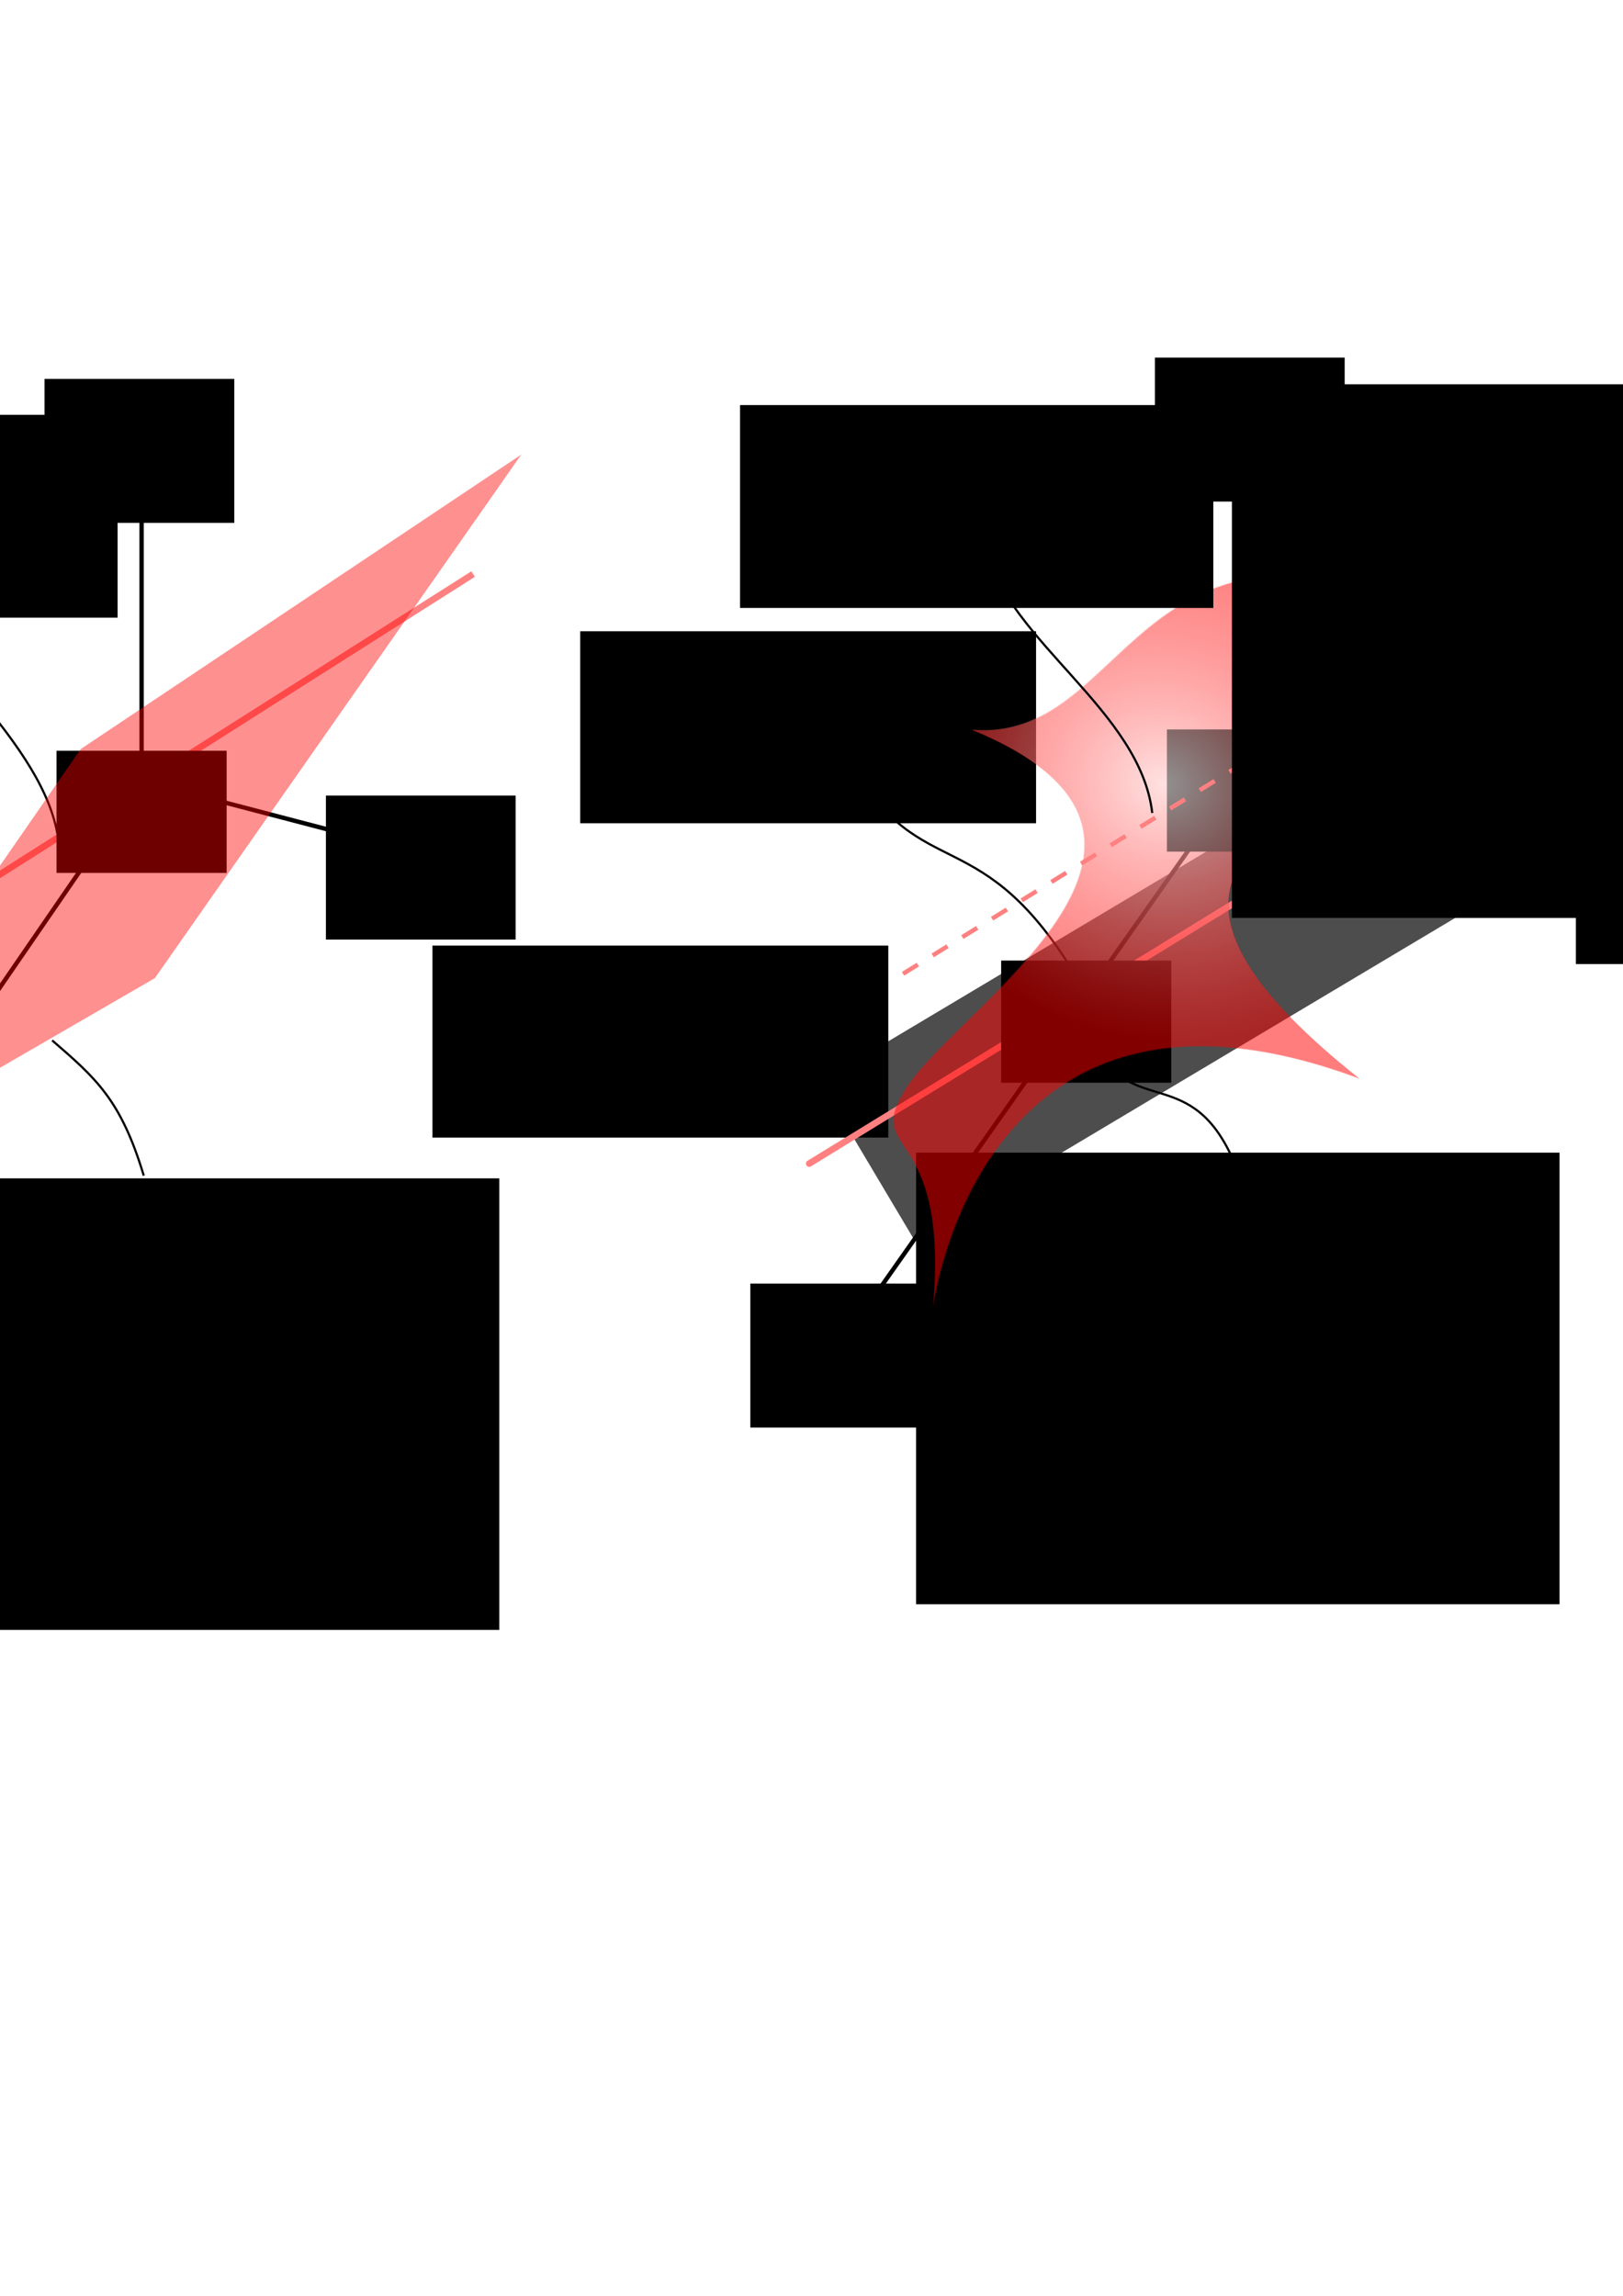 <?xml version="1.0" encoding="UTF-8" standalone="no"?>
<!-- Created with Inkscape (http://www.inkscape.org/) -->

<svg
   xmlns:dc="http://purl.org/dc/elements/1.1/"
   xmlns:cc="http://creativecommons.org/ns#"
   xmlns:rdf="http://www.w3.org/1999/02/22-rdf-syntax-ns#"
   xmlns:svg="http://www.w3.org/2000/svg"
   xmlns="http://www.w3.org/2000/svg"
   xmlns:xlink="http://www.w3.org/1999/xlink"
   xmlns:sodipodi="http://sodipodi.sourceforge.net/DTD/sodipodi-0.dtd"
   xmlns:inkscape="http://www.inkscape.org/namespaces/inkscape"
   width="744.094"
   height="1052.362"
   id="svg2"
   version="1.1"
   inkscape:version="0.48.4 r9939"
   sodipodi:docname="linkage-geometric-view.svg"
   inkscape:export-filename="/home/yky/latex/AGI-17/linkage-geometric-view.png"
   inkscape:export-xdpi="200"
   inkscape:export-ydpi="200">
  <defs
     id="defs4">
    <linearGradient
       id="linearGradient4027">
      <stop
         style="stop-color:#ffffff;stop-opacity:1;"
         offset="0"
         id="stop4029" />
      <stop
         style="stop-color:#ff0000;stop-opacity:0.56"
         offset="1"
         id="stop4031" />
    </linearGradient>
    <marker
       inkscape:stockid="Arrow1Mend"
       orient="auto"
       refY="0.0"
       refX="0.0"
       id="Arrow1Mend"
       style="overflow:visible;">
      <path
         id="path3835"
         d="M 0.0,0.0 L 5.0,-5.0 L -12.5,0.0 L 5.0,5.0 L 0.0,0.0 z "
         style="fill-rule:evenodd;stroke:#000000;stroke-width:1.0pt;"
         transform="scale(0.4) rotate(180) translate(10,0)" />
    </marker>
    <marker
       inkscape:stockid="Arrow1Mstart"
       orient="auto"
       refY="0.0"
       refX="0.0"
       id="Arrow1Mstart"
       style="overflow:visible">
      <path
         id="path3832"
         d="M 0.0,0.0 L 5.0,-5.0 L -12.5,0.0 L 5.0,5.0 L 0.0,0.0 z "
         style="fill-rule:evenodd;stroke:#000000;stroke-width:1.0pt"
         transform="scale(0.4) translate(10,0)" />
    </marker>
    <marker
       inkscape:stockid="Arrow1Mend"
       orient="auto"
       refY="0"
       refX="0"
       id="Arrow1Mend-3"
       style="overflow:visible">
      <path
         inkscape:connector-curvature="0"
         id="path3835-6"
         d="M 0,0 5,-5 -12.5,0 5,5 0,0 z"
         style="fill-rule:evenodd;stroke:#000000;stroke-width:1pt"
         transform="matrix(-0.4,0,0,-0.4,-4,0)" />
    </marker>
    <marker
       inkscape:stockid="Arrow1Mstart"
       orient="auto"
       refY="0"
       refX="0"
       id="Arrow1Mstart-7"
       style="overflow:visible">
      <path
         inkscape:connector-curvature="0"
         id="path3832-5"
         d="M 0,0 5,-5 -12.5,0 5,5 0,0 z"
         style="fill-rule:evenodd;stroke:#000000;stroke-width:1pt"
         transform="matrix(0.4,0,0,0.4,4,0)" />
    </marker>
    <marker
       inkscape:stockid="Arrow1Mend"
       orient="auto"
       refY="0"
       refX="0"
       id="marker3072"
       style="overflow:visible">
      <path
         inkscape:connector-curvature="0"
         id="path3074"
         d="M 0,0 5,-5 -12.5,0 5,5 0,0 z"
         style="fill-rule:evenodd;stroke:#000000;stroke-width:1pt"
         transform="matrix(-0.4,0,0,-0.4,-4,0)" />
    </marker>
    <radialGradient
       inkscape:collect="always"
       xlink:href="#linearGradient4027"
       id="radialGradient4033"
       cx="532.643"
       cy="269.115"
       fx="532.643"
       fy="269.115"
       r="124.454"
       gradientTransform="matrix(0.989,0.304,-0.277,0.899,80.673,-44.588)"
       gradientUnits="userSpaceOnUse" />
  </defs>
  <sodipodi:namedview
     id="base"
     pagecolor="#ffffff"
     bordercolor="#666666"
     borderopacity="1.0"
     inkscape:pageopacity="0.0"
     inkscape:pageshadow="2"
     inkscape:zoom="1"
     inkscape:cx="405.62256"
     inkscape:cy="412.3706"
     inkscape:document-units="px"
     inkscape:current-layer="layer1"
     showgrid="false"
     inkscape:window-width="1050"
     inkscape:window-height="1652"
     inkscape:window-x="0"
     inkscape:window-y="2"
     inkscape:window-maximized="1"
     showborder="false"
     inkscape:showpageshadow="false" />
  <g
     inkscape:label="Layer 1"
     inkscape:groupmode="layer"
     id="layer1">
    <flowRoot
       xml:space="preserve"
       id="flowRoot4166"
       style="font-size:144px;font-style:normal;font-variant:normal;font-weight:normal;font-stretch:normal;text-align:center;line-height:125%;letter-spacing:0px;word-spacing:0px;writing-mode:lr-tb;text-anchor:middle;fill:#4d4d4d;fill-opacity:1;stroke:none;font-family:Arial;-inkscape-font-specification:Arial"
       transform="matrix(-0.213,-0.358,0.949,-0.566,-274.029,1076.689)"
       inkscape:export-filename="/home/yky/latex/AGI-17/linkage-geometric-view.png"
       inkscape:export-xdpi="400"
       inkscape:export-ydpi="400"><flowRegion
         id="flowRegion4168"><rect
           id="rect4170"
           width="203"
           height="370"
           x="195"
           y="774.362"
           style="font-size:144px;fill:#4d4d4d" /></flowRegion><flowPara
         id="flowPara4172"
         style="font-style:normal;font-variant:normal;font-weight:normal;font-stretch:normal;fill:#4d4d4d;font-family:TeX Gyre Termes;-inkscape-font-specification:TeX Gyre Termes">{</flowPara></flowRoot>    <flowRoot
       xml:space="preserve"
       id="flowRoot4695"
       style="font-size:20px;font-style:normal;font-variant:normal;font-weight:normal;font-stretch:normal;text-align:center;line-height:125%;letter-spacing:0px;word-spacing:0px;writing-mode:lr-tb;text-anchor:middle;fill:#000000;fill-opacity:1;stroke:none;font-family:Arial;-inkscape-font-specification:Arial"
       transform="translate(260,-8)"
       inkscape:export-filename="/home/yky/latex/AGI-17/linkage-geometric-view.png"
       inkscape:export-xdpi="400"
       inkscape:export-ydpi="400"><flowRegion
         id="flowRegion4697"><rect
           id="rect4699"
           width="87"
           height="66"
           x="84"
           y="596.362" /></flowRegion><flowPara
         id="flowPara4701"
         style="font-size:28px;font-style:italic;font-family:Latin Modern Roman;-inkscape-font-specification:Latin Modern Roman">x<flowSpan
   style="font-size:65.001%;font-style:normal;baseline-shift:sub"
   id="flowSpan4703">1</flowSpan></flowPara></flowRoot>    <flowRoot
       xml:space="preserve"
       id="flowRoot4695-6"
       style="font-size:20px;font-style:normal;font-variant:normal;font-weight:normal;font-stretch:normal;text-align:center;line-height:125%;letter-spacing:0px;word-spacing:0px;writing-mode:lr-tb;text-anchor:middle;fill:#000000;fill-opacity:1;stroke:none;font-family:Arial;-inkscape-font-specification:Arial"
       transform="translate(445.495,-432.452)"
       inkscape:export-filename="/home/yky/latex/AGI-17/linkage-geometric-view.png"
       inkscape:export-xdpi="400"
       inkscape:export-ydpi="400"><flowRegion
         id="flowRegion4697-4"><rect
           id="rect4699-8"
           width="87"
           height="66"
           x="84"
           y="596.362" /></flowRegion><flowPara
         id="flowPara4701-0"
         style="font-size:28px;font-style:italic;font-family:Latin Modern Roman;-inkscape-font-specification:Latin Modern Roman">y<flowSpan
   style="font-size:65.001%;font-style:normal;baseline-shift:sub"
   id="flowSpan4703-8">1</flowSpan></flowPara></flowRoot>    <flowRoot
       xml:space="preserve"
       id="flowRoot4695-1"
       style="font-size:20px;font-style:normal;font-variant:normal;font-weight:normal;font-stretch:normal;text-align:center;line-height:125%;letter-spacing:0px;word-spacing:0px;writing-mode:lr-tb;text-anchor:middle;fill:#000000;fill-opacity:1;stroke:none;font-family:Arial;-inkscape-font-specification:Arial"
       transform="translate(638.495,-220.452)"
       inkscape:export-filename="/home/yky/latex/AGI-17/linkage-geometric-view.png"
       inkscape:export-xdpi="400"
       inkscape:export-ydpi="400"><flowRegion
         id="flowRegion4697-0"><rect
           id="rect4699-2"
           width="87"
           height="66"
           x="84"
           y="596.362" /></flowRegion><flowPara
         id="flowPara4701-2"
         style="font-size:28px;font-style:italic;font-family:Latin Modern Roman;-inkscape-font-specification:Latin Modern Roman">x<flowSpan
   style="font-size:65.001%;font-style:normal;baseline-shift:sub"
   id="flowSpan4703-9">2</flowSpan></flowPara></flowRoot>    <path
       style="fill:none;stroke:#000000;stroke-width:1px;stroke-linecap:butt;stroke-linejoin:miter;stroke-opacity:1"
       d="m 390.5,350.362 c 32.012,56.322 59.498,24.169 104,99"
       id="path4758-7"
       inkscape:connector-curvature="0"
       sodipodi:nodetypes="cc"
       inkscape:export-filename="/home/yky/latex/AGI-17/linkage-geometric-view.png"
       inkscape:export-xdpi="400"
       inkscape:export-ydpi="400" />
    <flowRoot
       xml:space="preserve"
       id="flowRoot4778"
       style="font-size:20px;font-style:normal;font-variant:normal;font-weight:normal;font-stretch:normal;text-align:center;line-height:125%;letter-spacing:0px;word-spacing:0px;writing-mode:lr-tb;text-anchor:middle;fill:#000000;fill-opacity:1;stroke:none;font-family:Arial;-inkscape-font-specification:Arial"
       transform="translate(248,174)"
       inkscape:export-filename="/home/yky/latex/AGI-17/linkage-geometric-view.png"
       inkscape:export-xdpi="400"
       inkscape:export-ydpi="400"><flowRegion
         id="flowRegion4780"><rect
           id="rect4782"
           width="209"
           height="88"
           x="18"
           y="115.362" /></flowRegion><flowPara
         id="flowPara4784">point where</flowPara><flowPara
         id="flowPara4786"
         style="font-size:28px;font-family:Latin Modern Roman;-inkscape-font-specification:Latin Modern Roman"><flowSpan
   style="font-style:italic"
   id="flowSpan4796">x</flowSpan><flowSpan
   style="font-size:65.001%;baseline-shift:sub"
   id="flowSpan4794">1</flowSpan> = <flowSpan
   style="font-style:italic"
   id="flowSpan4798">a</flowSpan></flowPara></flowRoot>    <flowRoot
       xml:space="preserve"
       id="flowRoot4778-3"
       style="font-size:20px;font-style:normal;font-variant:normal;font-weight:normal;font-stretch:normal;text-align:center;line-height:125%;letter-spacing:0px;word-spacing:0px;writing-mode:lr-tb;text-anchor:middle;fill:#000000;fill-opacity:1;stroke:none;font-family:Arial;-inkscape-font-specification:Arial"
       transform="translate(180.261,318.086)"
       inkscape:export-filename="/home/yky/latex/AGI-17/linkage-geometric-view.png"
       inkscape:export-xdpi="400"
       inkscape:export-ydpi="400"><flowRegion
         id="flowRegion4780-4"><rect
           id="rect4782-2"
           width="209"
           height="88"
           x="18"
           y="115.362" /></flowRegion><flowPara
         id="flowPara4784-2">diagonal at</flowPara><flowPara
         id="flowPara4786-4"
         style="font-size:28px;font-family:Latin Modern Roman;-inkscape-font-specification:Latin Modern Roman"><flowSpan
   style="font-style:italic"
   id="flowSpan4796-5">x</flowSpan><flowSpan
   style="font-size:65.001%;baseline-shift:sub"
   id="flowSpan4794-1">1</flowSpan> = <flowSpan
   style="font-style:italic"
   id="flowSpan4798-7">a</flowSpan></flowPara></flowRoot>    <path
       style="fill:none;stroke:#000000;stroke-width:1px;stroke-linecap:butt;stroke-linejoin:miter;stroke-opacity:1"
       d="m 354.5,466.362 c 13.012,16.322 35.498,21.169 45,47"
       id="path4758-5"
       inkscape:connector-curvature="0"
       sodipodi:nodetypes="cc"
       inkscape:export-filename="/home/yky/latex/AGI-17/linkage-geometric-view.png"
       inkscape:export-xdpi="400"
       inkscape:export-ydpi="400" />
    <flowRoot
       xml:space="preserve"
       id="flowRoot4867"
       style="font-size:20px;font-style:normal;font-variant:normal;font-weight:normal;font-stretch:normal;text-align:center;line-height:125%;letter-spacing:0px;word-spacing:0px;writing-mode:lr-tb;text-anchor:middle;fill:#000000;fill-opacity:1;stroke:none;font-family:Arial;-inkscape-font-specification:Arial"
       transform="translate(-6,47)"
       inkscape:export-filename="/home/yky/latex/AGI-17/linkage-geometric-view.png"
       inkscape:export-xdpi="400"
       inkscape:export-ydpi="400"><flowRegion
         id="flowRegion4869"><rect
           id="rect4871"
           width="295"
           height="207"
           x="426"
           y="481.362" /></flowRegion><flowPara
         id="flowPara4875">surface of <flowSpan
   style="font-size:28px;font-style:italic;font-weight:bold;font-family:Latin Modern Roman;-inkscape-font-specification:Latin Modern Roman"
   id="flowSpan4164">F</flowSpan></flowPara><flowPara
         id="flowPara4877">coincides with</flowPara><flowPara
         id="flowPara4879">diagonal line</flowPara></flowRoot>    <path
       style="fill:none;stroke:#000000;stroke-width:2;stroke-linecap:butt;stroke-linejoin:miter;stroke-miterlimit:4;stroke-opacity:1;stroke-dasharray:none;marker-end:url(#Arrow1Mend)"
       d="m 575,348.362 169,47"
       id="path3052"
       inkscape:connector-curvature="0"
       sodipodi:nodetypes="cc"
       inkscape:export-filename="/home/yky/latex/AGI-17/linkage-geometric-view.png"
       inkscape:export-xdpi="400"
       inkscape:export-ydpi="400" />
    <path
       style="fill:#ff5555;stroke:#ff8080;stroke-width:3;stroke-linecap:round;stroke-linejoin:miter;stroke-miterlimit:4;stroke-opacity:1;stroke-dasharray:none"
       d="m 371,533.362 341,-209"
       id="path4636"
       inkscape:connector-curvature="0"
       sodipodi:nodetypes="cc"
       inkscape:export-filename="/home/yky/latex/AGI-17/linkage-geometric-view.png"
       inkscape:export-xdpi="400"
       inkscape:export-ydpi="400" />
    <flowRoot
       xml:space="preserve"
       id="flowRoot4660-6"
       style="font-size:20px;font-style:normal;font-variant:normal;font-weight:normal;font-stretch:normal;text-align:center;line-height:125%;letter-spacing:0px;word-spacing:0px;writing-mode:lr-tb;text-anchor:middle;fill:#000000;fill-opacity:1;stroke:none;font-family:Arial;-inkscape-font-specification:Arial"
       transform="translate(388.995,336.945)"
       inkscape:export-filename="/home/yky/latex/AGI-17/linkage-geometric-view.png"
       inkscape:export-xdpi="400"
       inkscape:export-ydpi="400"><flowRegion
         id="flowRegion4662-7"><rect
           id="rect4664-5"
           width="78"
           height="56"
           x="70"
           y="103.362" /></flowRegion><flowPara
         id="flowPara4666-3">●</flowPara></flowRoot>    <path
       style="fill:none;stroke:#000000;stroke-width:2;stroke-linecap:butt;stroke-linejoin:miter;stroke-miterlimit:4;stroke-opacity:1;stroke-dasharray:none;marker-start:url(#Arrow1Mstart);marker-end:url(#Arrow1Mend)"
       d="m 574,210.362 0,138 -174,247"
       id="path3050"
       inkscape:connector-curvature="0"
       sodipodi:nodetypes="ccc"
       inkscape:export-filename="/home/yky/latex/AGI-17/linkage-geometric-view.png"
       inkscape:export-xdpi="400"
       inkscape:export-ydpi="400" />
    <path
       style="fill:none;stroke:#000000;stroke-width:1px;stroke-linecap:butt;stroke-linejoin:miter;stroke-opacity:1"
       d="m 502,479.12 c 17.012,33.322 44.498,8.169 64,54"
       id="path4758-5-3"
       inkscape:connector-curvature="0"
       sodipodi:nodetypes="cc"
       inkscape:export-filename="/home/yky/latex/AGI-17/linkage-geometric-view.png"
       inkscape:export-xdpi="400"
       inkscape:export-ydpi="400" />
    <path
       style="fill:none;stroke:#ff8080;stroke-width:3;stroke-linecap:butt;stroke-linejoin:miter;stroke-miterlimit:4;stroke-opacity:1;stroke-dasharray:none;stroke-dashoffset:0"
       d="m -43.086,428.136 260,-165"
       id="path4658-9"
       inkscape:connector-curvature="0"
       sodipodi:nodetypes="cc" />
    <path
       style="fill:none;stroke:#000000;stroke-width:2;stroke-linecap:butt;stroke-linejoin:miter;stroke-miterlimit:4;stroke-opacity:1;stroke-dasharray:none;marker-start:url(#Arrow1Mstart);marker-end:url(#Arrow1Mend)"
       d="m 64.914,220.136 0,138 -143,208"
       id="path3050-6"
       inkscape:connector-curvature="0"
       sodipodi:nodetypes="ccc" />
    <path
       style="fill:none;stroke:#000000;stroke-width:2;stroke-linecap:butt;stroke-linejoin:miter;stroke-miterlimit:4;stroke-opacity:1;stroke-dasharray:none;marker-end:url(#Arrow1Mend)"
       d="m 65.914,358.136 107,28"
       id="path3052-2"
       inkscape:connector-curvature="0"
       sodipodi:nodetypes="cc" />
    <flowRoot
       xml:space="preserve"
       id="flowRoot4660-1"
       style="font-size:20px;font-style:normal;font-variant:normal;font-weight:normal;font-stretch:normal;text-align:center;line-height:125%;letter-spacing:0px;word-spacing:0px;writing-mode:lr-tb;text-anchor:middle;fill:#000000;fill-opacity:1;stroke:none;font-family:Arial;-inkscape-font-specification:Arial"
       transform="translate(-44.086,240.774)"><flowRegion
         id="flowRegion4662-2"><rect
           id="rect4664-7"
           width="78"
           height="56"
           x="70"
           y="103.362" /></flowRegion><flowPara
         id="flowPara4666-0">●</flowPara></flowRoot>    <flowRoot
       xml:space="preserve"
       id="flowRoot4695-62"
       style="font-size:20px;font-style:normal;font-variant:normal;font-weight:normal;font-stretch:normal;text-align:center;line-height:125%;letter-spacing:0px;word-spacing:0px;writing-mode:lr-tb;text-anchor:middle;fill:#000000;fill-opacity:1;stroke:none;font-family:Arial;-inkscape-font-specification:Arial"
       transform="translate(-223.086,-32.226)"><flowRegion
         id="flowRegion4697-6"><rect
           id="rect4699-1"
           width="87"
           height="66"
           x="84"
           y="596.362" /></flowRegion><flowPara
         id="flowPara4701-8"
         style="font-size:28px;font-style:italic;font-family:Latin Modern Roman;-inkscape-font-specification:Latin Modern Roman">x<flowSpan
   style="font-size:65.001%;font-style:normal;baseline-shift:sub"
   id="flowSpan4703-7">1</flowSpan></flowPara></flowRoot>    <flowRoot
       xml:space="preserve"
       id="flowRoot4695-6-9"
       style="font-size:20px;font-style:normal;font-variant:normal;font-weight:normal;font-stretch:normal;text-align:center;line-height:125%;letter-spacing:0px;word-spacing:0px;writing-mode:lr-tb;text-anchor:middle;fill:#000000;fill-opacity:1;stroke:none;font-family:Arial;-inkscape-font-specification:Arial"
       transform="translate(-63.591,-422.678)"><flowRegion
         id="flowRegion4697-4-2"><rect
           id="rect4699-8-0"
           width="87"
           height="66"
           x="84"
           y="596.362" /></flowRegion><flowPara
         id="flowPara4701-0-2"
         style="font-size:28px;font-style:italic;font-family:Latin Modern Roman;-inkscape-font-specification:Latin Modern Roman">y<flowSpan
   style="font-size:65.001%;font-style:normal;baseline-shift:sub"
   id="flowSpan4703-8-3">1</flowSpan></flowPara></flowRoot>    <flowRoot
       xml:space="preserve"
       id="flowRoot4695-1-7"
       style="font-size:20px;font-style:normal;font-variant:normal;font-weight:normal;font-stretch:normal;text-align:center;line-height:125%;letter-spacing:0px;word-spacing:0px;writing-mode:lr-tb;text-anchor:middle;fill:#000000;fill-opacity:1;stroke:none;font-family:Arial;-inkscape-font-specification:Arial"
       transform="translate(65.409,-231.678)"><flowRegion
         id="flowRegion4697-0-5"><rect
           id="rect4699-2-9"
           width="87"
           height="66"
           x="84"
           y="596.362" /></flowRegion><flowPara
         id="flowPara4701-2-2"
         style="font-size:28px;font-style:italic;font-family:Latin Modern Roman;-inkscape-font-specification:Latin Modern Roman">x<flowSpan
   style="font-size:65.001%;font-style:normal;baseline-shift:sub"
   id="flowSpan4703-9-2">2</flowSpan></flowPara></flowRoot>    <path
       style="fill:none;stroke:#000000;stroke-width:1px;stroke-linecap:butt;stroke-linejoin:miter;stroke-opacity:1"
       d="m -51.086,255.136 c 12.012,44.322 72.498,84.169 78,131"
       id="path4758-1"
       inkscape:connector-curvature="0"
       sodipodi:nodetypes="cc" />
    <flowRoot
       xml:space="preserve"
       id="flowRoot4867-5"
       style="font-size:20px;font-style:normal;font-variant:normal;font-weight:normal;font-stretch:normal;text-align:center;line-height:125%;letter-spacing:0px;word-spacing:0px;writing-mode:lr-tb;text-anchor:middle;fill:#000000;fill-opacity:1;stroke:none;font-family:Arial;-inkscape-font-specification:Arial"
       transform="translate(-492.086,58.774)"><flowRegion
         id="flowRegion4869-4"><rect
           id="rect4871-7"
           width="295"
           height="207"
           x="426"
           y="481.362" /></flowRegion><flowPara
         id="flowPara4879-9">&quot;cylindrification&quot;</flowPara><flowPara
         id="flowPara4095">of the diagonal</flowPara></flowRoot>    <path
       style="fill:none;stroke:#000000;stroke-width:1px;stroke-linecap:butt;stroke-linejoin:miter;stroke-opacity:1"
       d="m 23.914,476.894 c 20.012,17.322 31.498,27.169 42,62"
       id="path4758-5-3-3"
       inkscape:connector-curvature="0"
       sodipodi:nodetypes="cc" />
    <path
       style="opacity:0.434;fill:#ff0000;fill-opacity:1;fill-rule:nonzero;stroke:none"
       d="m 37,343.362 202,-135 -168,240 -178,103 z"
       id="rect3285"
       inkscape:connector-curvature="0"
       sodipodi:nodetypes="ccccc" />
    <flowRoot
       xml:space="preserve"
       id="flowRoot4750-8"
       style="font-size:20px;font-style:normal;font-variant:normal;font-weight:normal;font-stretch:normal;text-align:center;line-height:125%;letter-spacing:0px;word-spacing:0px;writing-mode:lr-tb;text-anchor:middle;fill:#000000;fill-opacity:1;stroke:none;font-family:Arial;-inkscape-font-specification:Arial"
       transform="translate(-479.086,167.774)"><flowRegion
         id="flowRegion4752-9"><rect
           id="rect4754-7"
           width="217"
           height="93"
           x="316"
           y="22.362" /></flowRegion><flowPara
         id="flowPara4756-3"
         style="font-size:28px;font-family:Latin Modern Roman;-inkscape-font-specification:Latin Modern Roman"><flowSpan
   style="font-style:italic"
   id="flowSpan4863-6">y</flowSpan><flowSpan
   style="font-size:65.001%;baseline-shift:sub"
   id="flowSpan4859-1">1</flowSpan> ≡ <flowSpan
   style="font-style:italic"
   id="flowSpan4865-2">x</flowSpan><flowSpan
   style="font-size:65.001%;baseline-shift:sub"
   id="flowSpan4861-9">2</flowSpan></flowPara><flowPara
         id="flowPara4857-3">diagonal at origin</flowPara></flowRoot>    <path
       style="opacity:0.28;fill:#ff0000;fill-opacity:1;fill-rule:nonzero;stroke:none"
       d="m 445.675,334.676 c 71.894,6.377 73.706,-113.328 213.022,-54.395 -115.875,17.124 -40.64,65.268 -59.052,83.665 -25.911,25.889 -77.27,50.412 23.709,130.606 C 449.056,429.509 427.904,599.349 427.904,599.349 435.485,512.853 394.135,531.194 416.497,497.646 441.899,460.061 565.888,384.058 445.675,334.676 z"
       id="rect3285-7"
       inkscape:connector-curvature="0"
       sodipodi:nodetypes="ccscccc"
       inkscape:export-filename="/home/yky/latex/AGI-17/linkage-geometric-view.png"
       inkscape:export-xdpi="400"
       inkscape:export-ydpi="400" />
    <flowRoot
       xml:space="preserve"
       id="flowRoot4660"
       style="font-size:20px;font-style:normal;font-variant:normal;font-weight:normal;font-stretch:normal;text-align:center;line-height:125%;letter-spacing:0px;word-spacing:0px;writing-mode:lr-tb;text-anchor:middle;fill:#000000;fill-opacity:1;stroke:none;font-family:Arial;-inkscape-font-specification:Arial"
       transform="translate(465,231)"
       inkscape:export-filename="/home/yky/latex/AGI-17/linkage-geometric-view.png"
       inkscape:export-xdpi="400"
       inkscape:export-ydpi="400"><flowRegion
         id="flowRegion4662"><rect
           id="rect4664"
           width="78"
           height="56"
           x="70"
           y="103.362" /></flowRegion><flowPara
         id="flowPara4666">●</flowPara></flowRoot>    <path
       style="opacity:0.573;fill:url(#radialGradient4033);fill-opacity:1;fill-rule:nonzero;stroke:none"
       d="m 445.432,334.404 c 71.894,6.377 73.706,-113.328 213.022,-54.395 -115.875,17.124 -40.64,65.268 -59.052,83.665 -25.911,25.889 -77.27,50.412 23.709,130.606 C 448.813,429.237 427.661,599.077 427.661,599.077 c 7.581,-86.496 -33.769,-68.156 -11.407,-101.703 25.402,-37.585 149.39,-113.588 29.177,-162.971 z"
       id="rect3285-7-2"
       inkscape:connector-curvature="0"
       sodipodi:nodetypes="ccscccc"
       inkscape:export-filename="/home/yky/latex/AGI-17/linkage-geometric-view.png"
       inkscape:export-xdpi="400"
       inkscape:export-ydpi="400" />
    <path
       style="fill:none;stroke:#ff8080;stroke-width:2;stroke-linecap:butt;stroke-linejoin:miter;stroke-miterlimit:4;stroke-opacity:1;stroke-dasharray:8, 8;stroke-dashoffset:0"
       d="m 414,446.362 291,-180"
       id="path4658"
       inkscape:connector-curvature="0"
       sodipodi:nodetypes="cc"
       inkscape:export-filename="/home/yky/latex/AGI-17/linkage-geometric-view.png"
       inkscape:export-xdpi="400"
       inkscape:export-ydpi="400" />
    <path
       style="fill:none;stroke:#000000;stroke-width:1px;stroke-linecap:butt;stroke-linejoin:miter;stroke-opacity:1"
       d="m 451.273,250.671 c 12.012,44.322 71.498,75.169 77,122"
       id="path4758-1-4"
       inkscape:connector-curvature="0"
       sodipodi:nodetypes="cc"
       inkscape:export-filename="/home/yky/latex/AGI-17/linkage-geometric-view.png"
       inkscape:export-xdpi="400"
       inkscape:export-ydpi="400" />
    <flowRoot
       xml:space="preserve"
       id="flowRoot4750-8-5"
       style="font-size:20px;font-style:normal;font-variant:normal;font-weight:normal;font-stretch:normal;text-align:center;line-height:125%;letter-spacing:0px;word-spacing:0px;writing-mode:lr-tb;text-anchor:middle;fill:#000000;fill-opacity:1;stroke:none;font-family:Arial;-inkscape-font-specification:Arial"
       transform="translate(23.273,163.309)"
       inkscape:export-filename="/home/yky/latex/AGI-17/linkage-geometric-view.png"
       inkscape:export-xdpi="400"
       inkscape:export-ydpi="400"><flowRegion
         id="flowRegion4752-9-2"><rect
           id="rect4754-7-5"
           width="217"
           height="93"
           x="316"
           y="22.362" /></flowRegion><flowPara
         id="flowPara4756-3-4"
         style="font-size:28px;font-family:Latin Modern Roman;-inkscape-font-specification:Latin Modern Roman"><flowSpan
   style="font-style:italic"
   id="flowSpan4863-6-7">y</flowSpan><flowSpan
   style="font-size:65.001%;baseline-shift:sub"
   id="flowSpan4859-1-4">1</flowSpan> ≡ <flowSpan
   style="font-style:italic"
   id="flowSpan4865-2-4">x</flowSpan><flowSpan
   style="font-size:65.001%;baseline-shift:sub"
   id="flowSpan4861-9-3">2</flowSpan></flowPara><flowPara
         id="flowPara4857-3-0">diagonal at origin</flowPara></flowRoot>    <flowRoot
       xml:space="preserve"
       id="flowRoot4867-1"
       style="font-size:20px;font-style:normal;font-variant:normal;font-weight:normal;font-stretch:normal;text-align:center;line-height:125%;letter-spacing:0px;word-spacing:0px;writing-mode:lr-tb;text-anchor:middle;fill:#000000;fill-opacity:1;stroke:none;font-family:Arial;-inkscape-font-specification:Arial"
       transform="translate(138.793,-267.599)"
       inkscape:export-filename="/home/yky/latex/AGI-17/linkage-geometric-view.png"
       inkscape:export-xdpi="400"
       inkscape:export-ydpi="400"><flowRegion
         id="flowRegion4869-9"><rect
           id="rect4871-1"
           width="295"
           height="207"
           x="426"
           y="481.362" /></flowRegion><flowPara
         id="flowPara4879-4"><flowSpan
   style="font-size:28px;font-style:italic;font-weight:bold;font-family:Latin Modern Roman;-inkscape-font-specification:Latin Modern Roman"
   id="flowSpan4164-8">F</flowSpan> = neural network</flowPara></flowRoot>    <flowRoot
       xml:space="preserve"
       id="flowRoot4867-1-9"
       style="font-size:20px;font-style:normal;font-variant:normal;font-weight:normal;font-stretch:normal;text-align:center;line-height:125%;letter-spacing:0px;word-spacing:0px;writing-mode:lr-tb;text-anchor:middle;fill:#000000;fill-opacity:1;stroke:none;font-family:Arial;-inkscape-font-specification:Arial"
       transform="translate(140.643,-305.22)"
       inkscape:export-filename="/home/yky/latex/AGI-17/linkage-geometric-view.png"
       inkscape:export-xdpi="400"
       inkscape:export-ydpi="400"><flowRegion
         id="flowRegion4869-9-3"><rect
           id="rect4871-1-1"
           width="295"
           height="207"
           x="426"
           y="481.362" /></flowRegion><flowPara
         id="flowPara4879-4-3"
         style="font-size:28px;font-style:italic;font-weight:bold;font-family:Latin Modern Roman;-inkscape-font-specification:Latin Modern Roman"><flowSpan
   style="font-weight:normal"
   id="flowSpan4263">y</flowSpan><flowSpan
   style="font-size:65.001%;font-weight:normal;baseline-shift:sub"
   id="flowSpan4248">1</flowSpan>=F<flowSpan
   style="font-style:normal;font-weight:normal"
   id="flowSpan4254">(</flowSpan><flowSpan
   style="font-weight:normal"
   id="flowSpan4267">x</flowSpan><flowSpan
   style="font-size:65.001%;font-weight:normal;baseline-shift:sub"
   id="flowSpan4250">1</flowSpan><flowSpan
   style="font-weight:normal"
   id="flowSpan4269">,x</flowSpan><flowSpan
   style="font-size:65.001%;font-weight:normal;baseline-shift:sub"
   id="flowSpan4252">2</flowSpan><flowSpan
   style="font-style:normal;font-weight:normal"
   id="flowSpan4256">)</flowSpan></flowPara></flowRoot>    <path
       style="fill:none;stroke:#000000;stroke-width:1px;stroke-linecap:butt;stroke-linejoin:miter;stroke-opacity:1"
       d="m 621.278,230.857 c -20.754,-2.202 -32.436,19.262 -24.934,53.093"
       id="path4758-5-7"
       inkscape:connector-curvature="0"
       sodipodi:nodetypes="cc"
       inkscape:export-filename="/home/yky/latex/AGI-17/linkage-geometric-view.png"
       inkscape:export-xdpi="400"
       inkscape:export-ydpi="400" />
  </g>
</svg>
